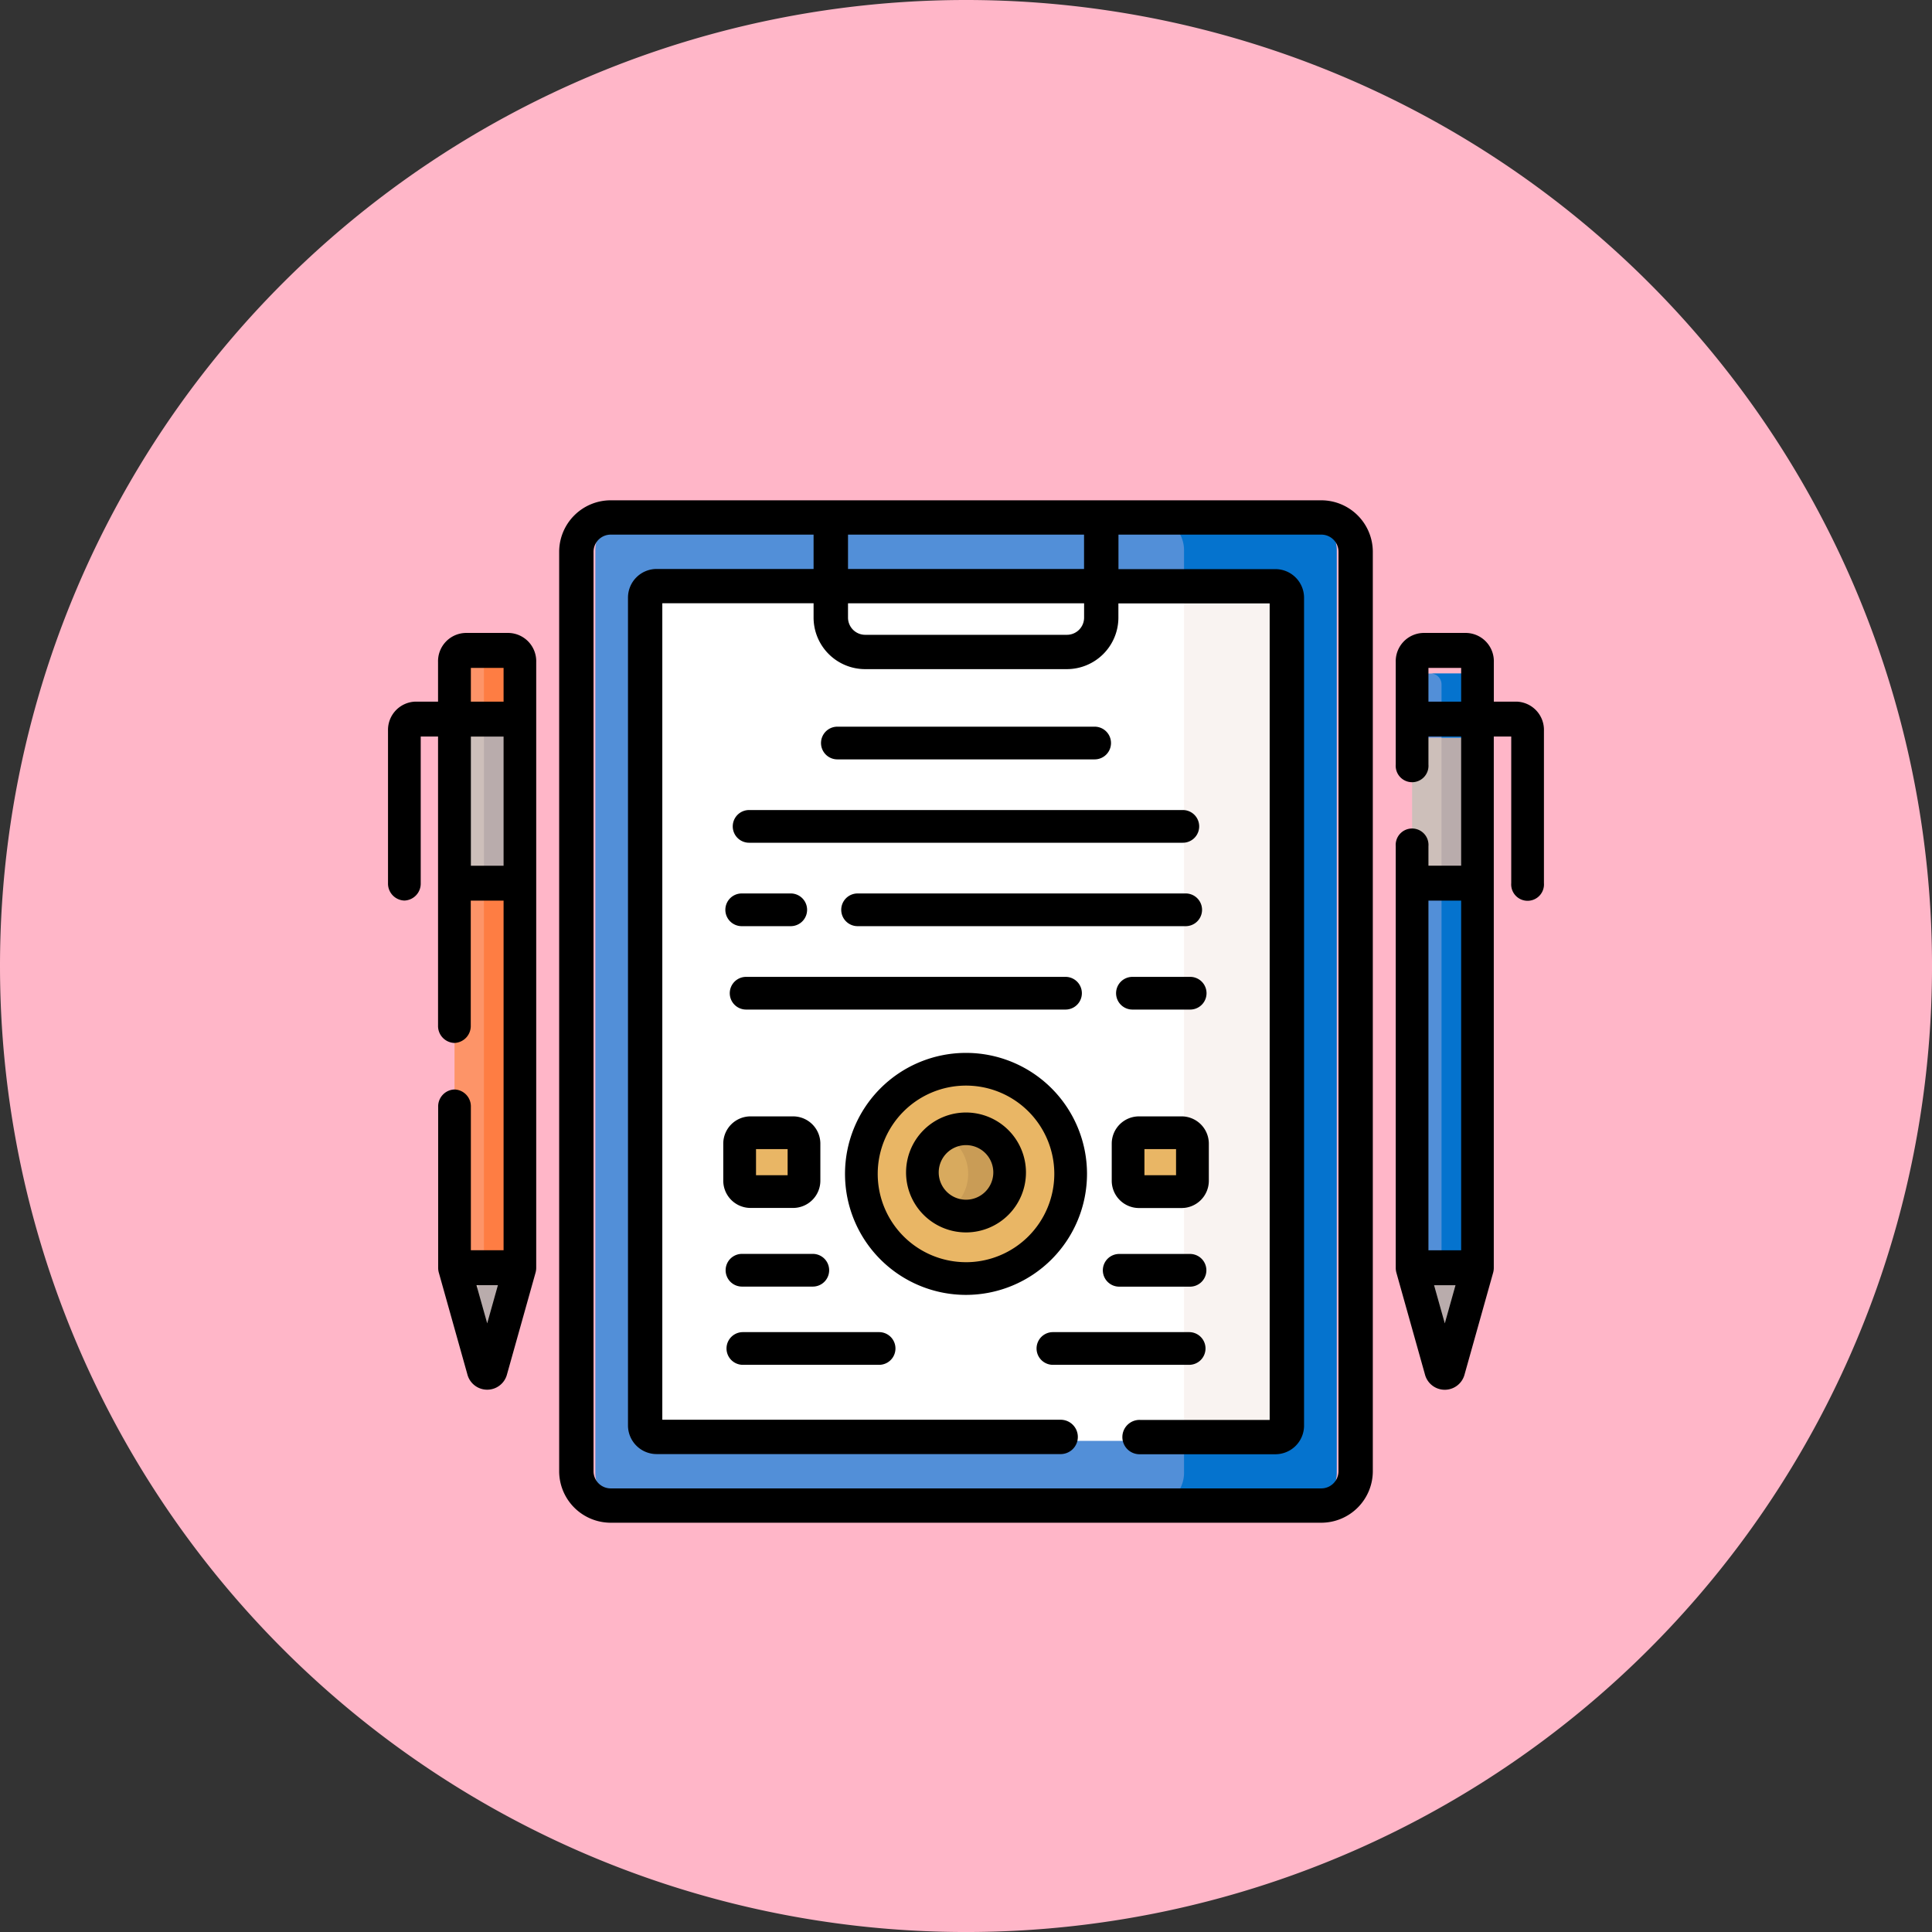 <svg xmlns="http://www.w3.org/2000/svg" width="84.945" height="84.945" viewBox="0 0 84.945 84.945">
  <rect x="0" y="0" width="84.945" height="84.945" fill="#333333" stroke="none"/>
  <g id="Grupo_1097880" data-name="Grupo 1097880" transform="translate(-185.986 -2772.87)">
    <path id="Trazado_861606" data-name="Trazado 861606" d="M42.473,0A42.473,42.473,0,1,1,0,42.473,42.473,42.473,0,0,1,42.473,0Z" transform="translate(185.986 2772.87)" fill="#ffb6c8"/>
    <g id="agreement_10295630" transform="translate(203.046 2762.226)">
      <g id="Grupo_1134743" data-name="Grupo 1134743" transform="translate(9.116 33.36)">
        <g id="Grupo_1134732" data-name="Grupo 1134732" transform="translate(0 0)">
          <path id="Trazado_938857" data-name="Trazado 938857" d="M117.155,83.656H87.438A1.476,1.476,0,0,1,86,82.144V41.653a1.476,1.476,0,0,1,1.438-1.512h29.717a1.476,1.476,0,0,1,1.438,1.512V82.144A1.476,1.476,0,0,1,117.155,83.656Z" transform="translate(-86 -40.141)" fill="#528fd8"/>
        </g>
        <g id="Grupo_1134733" data-name="Grupo 1134733" transform="translate(24.445)">
          <path id="Trazado_938858" data-name="Trazado 938858" d="M347.71,40.141H341a1.476,1.476,0,0,1,1.438,1.512V82.144A1.476,1.476,0,0,1,341,83.656h6.71a1.476,1.476,0,0,0,1.438-1.512V41.653A1.476,1.476,0,0,0,347.71,40.141Z" transform="translate(-341 -40.141)" fill="#0573ce"/>
        </g>
        <g id="Grupo_1134734" data-name="Grupo 1134734" transform="translate(2.876 2.876)">
          <path id="Trazado_938859" data-name="Trazado 938859" d="M142.362,107.9H116.479A.494.494,0,0,1,116,107.4V70.649a.494.494,0,0,1,.479-.508h25.883a.494.494,0,0,1,.479.508V107.4A.494.494,0,0,1,142.362,107.9Z" transform="translate(-116 -70.141)" fill="#fff"/>
        </g>
        <g id="Grupo_1134735" data-name="Grupo 1134735" transform="translate(25.883 2.876)">
          <path id="Trazado_938860" data-name="Trazado 938860" d="M359.355,70.141H356V107.9h3.355a.494.494,0,0,0,.479-.508V70.649A.494.494,0,0,0,359.355,70.141Z" transform="translate(-356 -70.141)" fill="#f9f3f1"/>
        </g>
        <g id="Grupo_1134736" data-name="Grupo 1134736" transform="translate(6.662 27.087)">
          <path id="Trazado_938861" data-name="Trazado 938861" d="M157.849,310.588h-1.869a.479.479,0,0,1-.479-.479v-1.63a.479.479,0,0,1,.479-.479h1.869a.479.479,0,0,1,.479.479v1.63A.479.479,0,0,1,157.849,310.588Z" transform="translate(-155.5 -308)" fill="#e9b665"/>
        </g>
        <g id="Grupo_1134738" data-name="Grupo 1134738" transform="translate(23.103 27.087)">
          <g id="Grupo_1134737" data-name="Grupo 1134737">
            <path id="Trazado_938862" data-name="Trazado 938862" d="M329.349,310.588h-1.869a.479.479,0,0,1-.479-.479v-1.63a.479.479,0,0,1,.479-.479h1.869a.479.479,0,0,1,.479.479v1.63A.479.479,0,0,1,329.349,310.588Z" transform="translate(-327 -308)" fill="#e9b665"/>
          </g>
        </g>
        <g id="Grupo_1134742" data-name="Grupo 1134742" transform="translate(11.695 24.296)">
          <g id="Grupo_1134739" data-name="Grupo 1134739">
            <circle id="Elipse_9783" data-name="Elipse 9783" cx="4.601" cy="4.601" r="4.601" fill="#e9b665"/>
          </g>
          <g id="Grupo_1134740" data-name="Grupo 1134740" transform="translate(2.684 2.684)">
            <circle id="Elipse_9784" data-name="Elipse 9784" cx="1.917" cy="1.917" r="1.917" fill="#d8aa5e"/>
          </g>
          <g id="Grupo_1134741" data-name="Grupo 1134741" transform="translate(3.691 2.684)">
            <path id="Trazado_938863" data-name="Trazado 938863" d="M247.411,305.859a1.908,1.908,0,0,0-.911.23,1.918,1.918,0,0,1,0,3.375,1.917,1.917,0,1,0,.911-3.6Z" transform="translate(-246.5 -305.859)" fill="#c99c56"/>
          </g>
        </g>
      </g>
      <g id="Grupo_1134764" data-name="Grupo 1134764" transform="translate(0 32.641)">
        <g id="Grupo_1134752" data-name="Grupo 1134752" transform="translate(45.026 7.616)">
          <g id="Grupo_1134744" data-name="Grupo 1134744" transform="translate(0 9.579)">
            <path id="Trazado_938864" data-name="Trazado 938864" d="M0,0H2.876V15.824H0Z" transform="translate(2.876 15.824) rotate(180)" fill="#528fd8"/>
          </g>
          <g id="Grupo_1134745" data-name="Grupo 1134745" transform="translate(1.294 9.579)">
            <path id="Trazado_938865" data-name="Trazado 938865" d="M465,200.907h1.582v15.824H465Z" transform="translate(-465 -200.907)" fill="#0573ce"/>
          </g>
          <g id="Grupo_1134746" data-name="Grupo 1134746" transform="translate(0 25.403)">
            <path id="Trazado_938866" data-name="Trazado 938866" d="M451.5,365.98l1.254,4.181a.192.192,0,0,0,.367,0l1.254-4.181Z" transform="translate(-451.5 -365.98)" fill="#cdbfba"/>
          </g>
          <g id="Grupo_1134747" data-name="Grupo 1134747" transform="translate(0.647 25.403)">
            <path id="Trazado_938867" data-name="Trazado 938867" d="M458.9,365.98l-.647,2.157.607,2.024a.192.192,0,0,0,.367,0l1.254-4.181Z" transform="translate(-458.25 -365.98)" fill="#b9acac"/>
          </g>
          <g id="Grupo_1134748" data-name="Grupo 1134748" transform="translate(0 2.824)">
            <path id="Trazado_938868" data-name="Trazado 938868" d="M0,0H2.876V6.755H0Z" transform="translate(2.876 6.755) rotate(180)" fill="#cdbfba"/>
          </g>
          <g id="Grupo_1134749" data-name="Grupo 1134749" transform="translate(1.294 2.824)">
            <path id="Trazado_938869" data-name="Trazado 938869" d="M465,130.444h1.582V137.2H465Z" transform="translate(-465 -130.444)" fill="#b9acac"/>
          </g>
          <g id="Grupo_1134750" data-name="Grupo 1134750" transform="translate(0)">
            <path id="Trazado_938870" data-name="Trazado 938870" d="M451.979,100.98H453.9a.479.479,0,0,1,.479.479V103.8H451.5v-2.345A.479.479,0,0,1,451.979,100.98Z" transform="translate(-451.5 -100.98)" fill="#528fd8"/>
          </g>
          <g id="Grupo_1134751" data-name="Grupo 1134751" transform="translate(0.815)">
            <path id="Trazado_938871" data-name="Trazado 938871" d="M461.582,100.98H460a.479.479,0,0,1,.479.479V103.8h1.582v-2.345A.479.479,0,0,0,461.582,100.98Z" transform="translate(-460 -100.98)" fill="#0573ce"/>
          </g>
        </g>
        <g id="Grupo_1134763" data-name="Grupo 1134763">
          <g id="Grupo_1134753" data-name="Grupo 1134753" transform="translate(2.924 17.403)">
            <path id="Trazado_938872" data-name="Trazado 938872" d="M30.5,200.907h2.876v15.824H30.5Z" transform="translate(-30.5 -200.907)" fill="#fd9468"/>
          </g>
          <g id="Grupo_1134754" data-name="Grupo 1134754" transform="translate(4.218 17.403)">
            <path id="Trazado_938873" data-name="Trazado 938873" d="M44,200.907h1.582v15.824H44Z" transform="translate(-44 -200.907)" fill="#fe7d43"/>
          </g>
          <g id="Grupo_1134755" data-name="Grupo 1134755" transform="translate(2.924 33.722)">
            <path id="Trazado_938874" data-name="Trazado 938874" d="M33.376,365.98l-1.254,4.181a.192.192,0,0,1-.367,0L30.5,365.98Z" transform="translate(-30.5 -365.98)" fill="#cdbfba"/>
          </g>
          <g id="Grupo_1134757" data-name="Grupo 1134757" transform="translate(3.571 33.722)">
            <g id="Grupo_1134756" data-name="Grupo 1134756">
              <path id="Trazado_938875" data-name="Trazado 938875" d="M37.9,365.98l-.647,2.157.607,2.024a.192.192,0,0,0,.367,0l1.254-4.181Z" transform="translate(-37.25 -365.98)" fill="#b9acac"/>
            </g>
          </g>
          <g id="Grupo_1134758" data-name="Grupo 1134758" transform="translate(2.924 9.929)">
            <path id="Trazado_938876" data-name="Trazado 938876" d="M30.5,130.444h2.876V137.2H30.5Z" transform="translate(-30.5 -130.444)" fill="#cdbfba"/>
          </g>
          <g id="Grupo_1134759" data-name="Grupo 1134759" transform="translate(4.218 9.929)">
            <path id="Trazado_938877" data-name="Trazado 938877" d="M44,130.444h1.582V137.2H44Z" transform="translate(-44 -130.444)" fill="#b9acac"/>
          </g>
          <g id="Grupo_1134760" data-name="Grupo 1134760" transform="translate(2.924 6.9)">
            <path id="Trazado_938878" data-name="Trazado 938878" d="M32.9,100.98H30.979a.479.479,0,0,0-.479.479V103.8h2.876v-2.345A.479.479,0,0,0,32.9,100.98Z" transform="translate(-30.5 -100.98)" fill="#fd9468"/>
          </g>
          <g id="Grupo_1134761" data-name="Grupo 1134761" transform="translate(3.739 6.9)">
            <path id="Trazado_938879" data-name="Trazado 938879" d="M40.582,100.98H39a.479.479,0,0,1,.479.479V103.8h1.582v-2.345A.479.479,0,0,0,40.582,100.98Z" transform="translate(-39 -100.98)" fill="#fe7d43"/>
          </g>
          <g id="Grupo_1134762" data-name="Grupo 1134762">
            <path id="Trazado_938880" data-name="Trazado 938880" d="M112.008,32.641H80.767A2.268,2.268,0,0,0,78.5,34.905V75.33a2.268,2.268,0,0,0,2.267,2.264h31.24a2.268,2.268,0,0,0,2.267-2.264V34.905A2.268,2.268,0,0,0,112.008,32.641Zm-10.43,1.509V35.66H91.2V34.15ZM91.2,37.169h10.38V37.8a.756.756,0,0,1-.756.755H91.954A.756.756,0,0,1,91.2,37.8ZM112.764,75.33a.756.756,0,0,1-.756.755H80.767a.756.756,0,0,1-.756-.755V34.905a.756.756,0,0,1,.756-.755h8.919V35.66h-6.9a1.26,1.26,0,0,0-1.26,1.258v36.4a1.26,1.26,0,0,0,1.26,1.258h17.736a.755.755,0,1,0,0-1.509H83.035v-35.9h6.651V37.8a2.268,2.268,0,0,0,2.267,2.264h8.868a2.268,2.268,0,0,0,2.267-2.264v-.626h6.651v35.9h-5.694a.755.755,0,1,0,0,1.509h5.946a1.26,1.26,0,0,0,1.26-1.258v-36.4a1.26,1.26,0,0,0-1.26-1.258h-6.9V34.15h8.919a.756.756,0,0,1,.756.755Z" transform="translate(-70.975 -32.641)"/>
            <path id="Trazado_938881" data-name="Trazado 938881" d="M149.2,304.526h1.869a1.2,1.2,0,0,0,1.2-1.2V301.7a1.2,1.2,0,0,0-1.2-1.2H149.2a1.2,1.2,0,0,0-1.2,1.2v1.63A1.2,1.2,0,0,0,149.2,304.526Zm.24-2.588h1.39v1.15h-1.39Z" transform="translate(-133.26 -273.413)"/>
            <path id="Trazado_938882" data-name="Trazado 938882" d="M322.568,300.5H320.7a1.2,1.2,0,0,0-1.2,1.2v1.63a1.2,1.2,0,0,0,1.2,1.2h1.869a1.2,1.2,0,0,0,1.2-1.2V301.7A1.2,1.2,0,0,0,322.568,300.5Zm-.24,2.588h-1.39v-1.15h1.39Z" transform="translate(-287.68 -273.413)"/>
            <path id="Trazado_938883" data-name="Trazado 938883" d="M149.73,361.359a.719.719,0,1,0,0,1.438h3.114a.719.719,0,1,0,0-1.438Z" transform="translate(-134.167 -328.226)"/>
            <path id="Trazado_938884" data-name="Trazado 938884" d="M155.72,391.939h-5.99a.719.719,0,0,0,0,1.438h5.99a.719.719,0,1,0,0-1.438Z" transform="translate(-134.128 -355.366)"/>
            <path id="Trazado_938885" data-name="Trazado 938885" d="M316.219,362.8h3.114a.719.719,0,1,0,0-1.438h-3.114a.719.719,0,0,0,0,1.438Z" transform="translate(-284.071 -328.226)"/>
            <path id="Trazado_938886" data-name="Trazado 938886" d="M292.928,392.658a.719.719,0,0,0-.719-.719h-5.99a.719.719,0,0,0,0,1.438h5.99A.719.719,0,0,0,292.928,392.658Z" transform="translate(-256.985 -355.366)"/>
            <path id="Trazado_938887" data-name="Trazado 938887" d="M190.219,132.8h11.312a.719.719,0,1,0,0-1.438H190.219a.719.719,0,1,0,0,1.438Z" transform="translate(-170.462 -121.409)"/>
            <path id="Trazado_938888" data-name="Trazado 938888" d="M149.73,169.184H168.8a.719.719,0,0,0,0-1.438H149.73a.719.719,0,1,0,0,1.438Z" transform="translate(-133.854 -154.128)"/>
            <path id="Trazado_938889" data-name="Trazado 938889" d="M149.73,205.571h2.156a.719.719,0,0,0,0-1.438H149.73a.719.719,0,0,0,0,1.438Z" transform="translate(-134.179 -186.847)"/>
            <path id="Trazado_938890" data-name="Trazado 938890" d="M212.645,204.133H198.219a.719.719,0,0,0,0,1.438h14.426a.719.719,0,1,0,0-1.438Z" transform="translate(-177.573 -186.847)"/>
            <path id="Trazado_938891" data-name="Trazado 938891" d="M324.758,240.521h-2.539a.719.719,0,1,0,0,1.438h2.539a.719.719,0,1,0,0-1.438Z" transform="translate(-289.489 -219.568)"/>
            <path id="Trazado_938892" data-name="Trazado 938892" d="M149.73,241.959h14.043a.719.719,0,1,0,0-1.438H149.73a.719.719,0,1,0,0,1.438Z" transform="translate(-133.985 -219.568)"/>
            <path id="Trazado_938893" data-name="Trazado 938893" d="M211.141,275.679a5.32,5.32,0,1,0-5.32,5.32A5.326,5.326,0,0,0,211.141,275.679Zm-5.32,3.882a3.882,3.882,0,1,1,3.882-3.882A3.887,3.887,0,0,1,205.82,279.562Z" transform="translate(-180.408 -246.063)"/>
            <path id="Trazado_938894" data-name="Trazado 938894" d="M231.136,298.359A2.636,2.636,0,1,0,233.772,301,2.639,2.639,0,0,0,231.136,298.359Zm0,3.834a1.2,1.2,0,1,1,1.2-1.2A1.2,1.2,0,0,1,231.136,302.193Z" transform="translate(-205.723 -271.442)"/>
            <path id="Trazado_938895" data-name="Trazado 938895" d="M449.32,96.5h-1.007V94.76a1.243,1.243,0,0,0-1.2-1.28H445.2a1.243,1.243,0,0,0-1.2,1.28v4.508a.721.721,0,1,0,1.438,0V98.034h1.438v5.68h-1.438v-.861a.721.721,0,1,0-1.438,0v18.535a.816.816,0,0,0,.029.221l1.254,4.467a.9.9,0,0,0,1.745,0l1.254-4.467a.815.815,0,0,0,.029-.221V98.034h.767v6.448a.721.721,0,1,0,1.438,0v-6.7A1.243,1.243,0,0,0,449.32,96.5Zm-3.882,0V95.016h1.438V96.5Zm.719,27.338-.472-1.679h.943Zm.719-3.216h-1.438V105.25h1.438Z" transform="translate(-399.693 -87.648)"/>
            <path id="Trazado_938896" data-name="Trazado 938896" d="M5.32,93.48H3.4a1.243,1.243,0,0,0-1.2,1.28V96.5H1.2A1.243,1.243,0,0,0,0,97.778v6.7a.745.745,0,0,0,.719.768.745.745,0,0,0,.719-.768V98.034H2.2v12.705a.745.745,0,0,0,.719.768.745.745,0,0,0,.719-.768V105.25H5.081v15.37H3.643v-6.3a.745.745,0,0,0-.719-.768.745.745,0,0,0-.719.768v7.065a.816.816,0,0,0,.029.221l1.254,4.467a.9.9,0,0,0,1.745,0l1.254-4.467a.816.816,0,0,0,.029-.221V94.76a1.243,1.243,0,0,0-1.2-1.28Zm-.959,30.356-.472-1.679h.943ZM3.643,95.016H5.081V96.5H3.643Zm0,8.7v-5.68H5.081v5.68Z" transform="translate(0 -87.648)"/>
          </g>
        </g>
      </g>
    </g>
  </g>
</svg>
